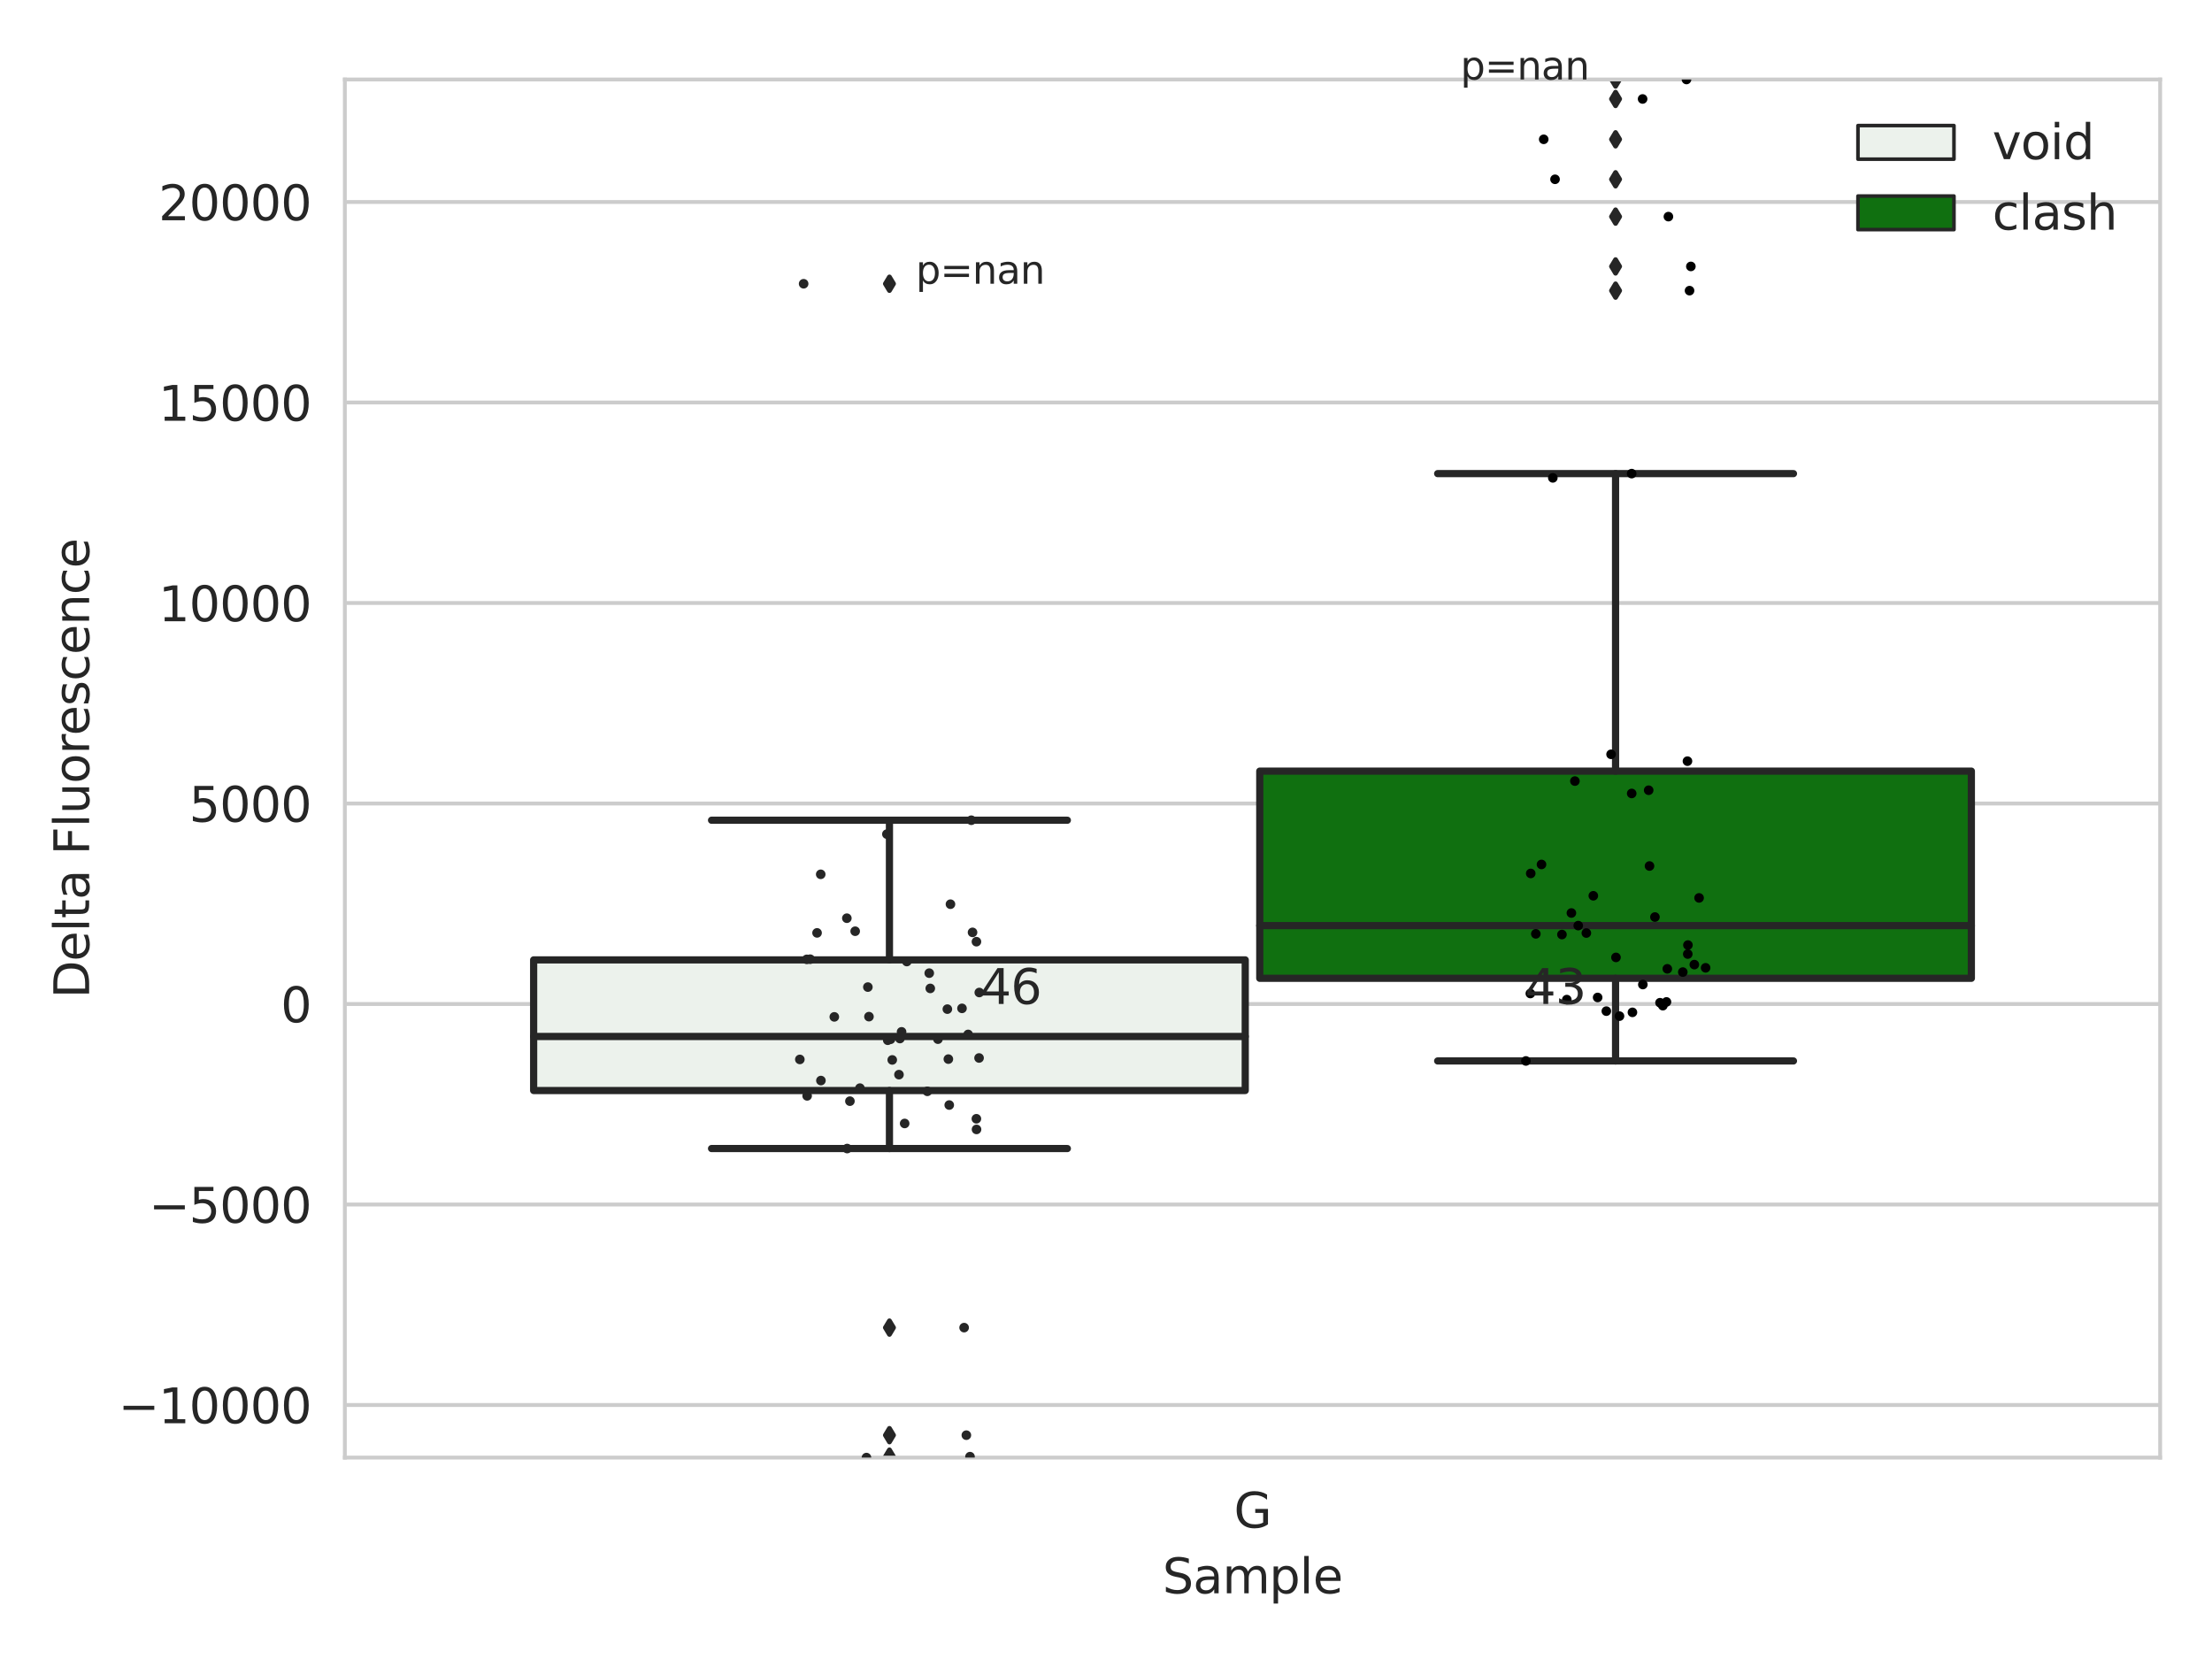 <?xml version="1.0" encoding="utf-8" standalone="no"?>
<!DOCTYPE svg PUBLIC "-//W3C//DTD SVG 1.1//EN"
  "http://www.w3.org/Graphics/SVG/1.1/DTD/svg11.dtd">
<svg xmlns:xlink="http://www.w3.org/1999/xlink" width="460.8pt" height="345.6pt" viewBox="0 0 460.8 345.6" xmlns="http://www.w3.org/2000/svg" version="1.1">
 <defs>
  <style type="text/css">*{stroke-linejoin: round; stroke-linecap: butt}</style>
 </defs>
 <g id="figure_1">
  <g id="patch_1">
   <path d="M 0 345.6 
L 460.8 345.6 
L 460.8 0 
L 0 0 
z
" style="fill: #ffffff"/>
  </g>
  <g id="axes_1">
   <g id="patch_2">
    <path d="M 71.84 303.64 
L 450 303.64 
L 450 16.56 
L 71.84 16.56 
z
" style="fill: #ffffff"/>
   </g>
   <g id="matplotlib.axis_1">
    <g id="xtick_1">
     <g id="text_1">
      <!-- G -->
      <g style="fill: #262626" transform="translate(257.046 318.238)scale(0.1 -0.1)">
       <defs>
        <path id="DejaVuSans-47" d="M 3809 666 
L 3809 1919 
L 2778 1919 
L 2778 2438 
L 4434 2438 
L 4434 434 
Q 4069 175 3628 42 
Q 3188 -91 2688 -91 
Q 1594 -91 976 548 
Q 359 1188 359 2328 
Q 359 3472 976 4111 
Q 1594 4750 2688 4750 
Q 3144 4750 3555 4637 
Q 3966 4525 4313 4306 
L 4313 3634 
Q 3963 3931 3569 4081 
Q 3175 4231 2741 4231 
Q 1884 4231 1454 3753 
Q 1025 3275 1025 2328 
Q 1025 1384 1454 906 
Q 1884 428 2741 428 
Q 3075 428 3337 486 
Q 3600 544 3809 666 
z
" transform="scale(0.016)"/>
       </defs>
       <use xlink:href="#DejaVuSans-47"/>
      </g>
     </g>
    </g>
    <g id="text_2">
     <!-- Sample -->
     <g style="fill: #262626" transform="translate(242.172 331.917)scale(0.1 -0.1)">
      <defs>
       <path id="DejaVuSans-53" d="M 3425 4513 
L 3425 3897 
Q 3066 4069 2747 4153 
Q 2428 4238 2131 4238 
Q 1616 4238 1336 4038 
Q 1056 3838 1056 3469 
Q 1056 3159 1242 3001 
Q 1428 2844 1947 2747 
L 2328 2669 
Q 3034 2534 3370 2195 
Q 3706 1856 3706 1288 
Q 3706 609 3251 259 
Q 2797 -91 1919 -91 
Q 1588 -91 1214 -16 
Q 841 59 441 206 
L 441 856 
Q 825 641 1194 531 
Q 1563 422 1919 422 
Q 2459 422 2753 634 
Q 3047 847 3047 1241 
Q 3047 1584 2836 1778 
Q 2625 1972 2144 2069 
L 1759 2144 
Q 1053 2284 737 2584 
Q 422 2884 422 3419 
Q 422 4038 858 4394 
Q 1294 4750 2059 4750 
Q 2388 4750 2728 4690 
Q 3069 4631 3425 4513 
z
" transform="scale(0.016)"/>
       <path id="DejaVuSans-61" d="M 2194 1759 
Q 1497 1759 1228 1600 
Q 959 1441 959 1056 
Q 959 750 1161 570 
Q 1363 391 1709 391 
Q 2188 391 2477 730 
Q 2766 1069 2766 1631 
L 2766 1759 
L 2194 1759 
z
M 3341 1997 
L 3341 0 
L 2766 0 
L 2766 531 
Q 2569 213 2275 61 
Q 1981 -91 1556 -91 
Q 1019 -91 701 211 
Q 384 513 384 1019 
Q 384 1609 779 1909 
Q 1175 2209 1959 2209 
L 2766 2209 
L 2766 2266 
Q 2766 2663 2505 2880 
Q 2244 3097 1772 3097 
Q 1472 3097 1187 3025 
Q 903 2953 641 2809 
L 641 3341 
Q 956 3463 1253 3523 
Q 1550 3584 1831 3584 
Q 2591 3584 2966 3190 
Q 3341 2797 3341 1997 
z
" transform="scale(0.016)"/>
       <path id="DejaVuSans-6d" d="M 3328 2828 
Q 3544 3216 3844 3400 
Q 4144 3584 4550 3584 
Q 5097 3584 5394 3201 
Q 5691 2819 5691 2113 
L 5691 0 
L 5113 0 
L 5113 2094 
Q 5113 2597 4934 2840 
Q 4756 3084 4391 3084 
Q 3944 3084 3684 2787 
Q 3425 2491 3425 1978 
L 3425 0 
L 2847 0 
L 2847 2094 
Q 2847 2600 2669 2842 
Q 2491 3084 2119 3084 
Q 1678 3084 1418 2786 
Q 1159 2488 1159 1978 
L 1159 0 
L 581 0 
L 581 3500 
L 1159 3500 
L 1159 2956 
Q 1356 3278 1631 3431 
Q 1906 3584 2284 3584 
Q 2666 3584 2933 3390 
Q 3200 3197 3328 2828 
z
" transform="scale(0.016)"/>
       <path id="DejaVuSans-70" d="M 1159 525 
L 1159 -1331 
L 581 -1331 
L 581 3500 
L 1159 3500 
L 1159 2969 
Q 1341 3281 1617 3432 
Q 1894 3584 2278 3584 
Q 2916 3584 3314 3078 
Q 3713 2572 3713 1747 
Q 3713 922 3314 415 
Q 2916 -91 2278 -91 
Q 1894 -91 1617 61 
Q 1341 213 1159 525 
z
M 3116 1747 
Q 3116 2381 2855 2742 
Q 2594 3103 2138 3103 
Q 1681 3103 1420 2742 
Q 1159 2381 1159 1747 
Q 1159 1113 1420 752 
Q 1681 391 2138 391 
Q 2594 391 2855 752 
Q 3116 1113 3116 1747 
z
" transform="scale(0.016)"/>
       <path id="DejaVuSans-6c" d="M 603 4863 
L 1178 4863 
L 1178 0 
L 603 0 
L 603 4863 
z
" transform="scale(0.016)"/>
       <path id="DejaVuSans-65" d="M 3597 1894 
L 3597 1613 
L 953 1613 
Q 991 1019 1311 708 
Q 1631 397 2203 397 
Q 2534 397 2845 478 
Q 3156 559 3463 722 
L 3463 178 
Q 3153 47 2828 -22 
Q 2503 -91 2169 -91 
Q 1331 -91 842 396 
Q 353 884 353 1716 
Q 353 2575 817 3079 
Q 1281 3584 2069 3584 
Q 2775 3584 3186 3129 
Q 3597 2675 3597 1894 
z
M 3022 2063 
Q 3016 2534 2758 2815 
Q 2500 3097 2075 3097 
Q 1594 3097 1305 2825 
Q 1016 2553 972 2059 
L 3022 2063 
z
" transform="scale(0.016)"/>
      </defs>
      <use xlink:href="#DejaVuSans-53"/>
      <use xlink:href="#DejaVuSans-61" x="63.477"/>
      <use xlink:href="#DejaVuSans-6d" x="124.756"/>
      <use xlink:href="#DejaVuSans-70" x="222.168"/>
      <use xlink:href="#DejaVuSans-6c" x="285.645"/>
      <use xlink:href="#DejaVuSans-65" x="313.428"/>
     </g>
    </g>
   </g>
   <g id="matplotlib.axis_2">
    <g id="ytick_1">
     <g id="line2d_1">
      <path d="M 71.84 292.688 
L 450 292.688 
" clip-path="url(#paf83839e02)" style="fill: none; stroke: #cccccc; stroke-width: 0.8; stroke-linecap: round"/>
     </g>
     <g id="text_3">
      <!-- −10000 -->
      <g style="fill: #262626" transform="translate(24.648 296.488)scale(0.1 -0.1)">
       <defs>
        <path id="DejaVuSans-2212" d="M 678 2272 
L 4684 2272 
L 4684 1741 
L 678 1741 
L 678 2272 
z
" transform="scale(0.016)"/>
        <path id="DejaVuSans-31" d="M 794 531 
L 1825 531 
L 1825 4091 
L 703 3866 
L 703 4441 
L 1819 4666 
L 2450 4666 
L 2450 531 
L 3481 531 
L 3481 0 
L 794 0 
L 794 531 
z
" transform="scale(0.016)"/>
        <path id="DejaVuSans-30" d="M 2034 4250 
Q 1547 4250 1301 3770 
Q 1056 3291 1056 2328 
Q 1056 1369 1301 889 
Q 1547 409 2034 409 
Q 2525 409 2770 889 
Q 3016 1369 3016 2328 
Q 3016 3291 2770 3770 
Q 2525 4250 2034 4250 
z
M 2034 4750 
Q 2819 4750 3233 4129 
Q 3647 3509 3647 2328 
Q 3647 1150 3233 529 
Q 2819 -91 2034 -91 
Q 1250 -91 836 529 
Q 422 1150 422 2328 
Q 422 3509 836 4129 
Q 1250 4750 2034 4750 
z
" transform="scale(0.016)"/>
       </defs>
       <use xlink:href="#DejaVuSans-2212"/>
       <use xlink:href="#DejaVuSans-31" x="83.789"/>
       <use xlink:href="#DejaVuSans-30" x="147.412"/>
       <use xlink:href="#DejaVuSans-30" x="211.035"/>
       <use xlink:href="#DejaVuSans-30" x="274.658"/>
       <use xlink:href="#DejaVuSans-30" x="338.281"/>
      </g>
     </g>
    </g>
    <g id="ytick_2">
     <g id="line2d_2">
      <path d="M 71.84 250.921 
L 450 250.921 
" clip-path="url(#paf83839e02)" style="fill: none; stroke: #cccccc; stroke-width: 0.8; stroke-linecap: round"/>
     </g>
     <g id="text_4">
      <!-- −5000 -->
      <g style="fill: #262626" transform="translate(31.01 254.72)scale(0.1 -0.1)">
       <defs>
        <path id="DejaVuSans-35" d="M 691 4666 
L 3169 4666 
L 3169 4134 
L 1269 4134 
L 1269 2991 
Q 1406 3038 1543 3061 
Q 1681 3084 1819 3084 
Q 2600 3084 3056 2656 
Q 3513 2228 3513 1497 
Q 3513 744 3044 326 
Q 2575 -91 1722 -91 
Q 1428 -91 1123 -41 
Q 819 9 494 109 
L 494 744 
Q 775 591 1075 516 
Q 1375 441 1709 441 
Q 2250 441 2565 725 
Q 2881 1009 2881 1497 
Q 2881 1984 2565 2268 
Q 2250 2553 1709 2553 
Q 1456 2553 1204 2497 
Q 953 2441 691 2322 
L 691 4666 
z
" transform="scale(0.016)"/>
       </defs>
       <use xlink:href="#DejaVuSans-2212"/>
       <use xlink:href="#DejaVuSans-35" x="83.789"/>
       <use xlink:href="#DejaVuSans-30" x="147.412"/>
       <use xlink:href="#DejaVuSans-30" x="211.035"/>
       <use xlink:href="#DejaVuSans-30" x="274.658"/>
      </g>
     </g>
    </g>
    <g id="ytick_3">
     <g id="line2d_3">
      <path d="M 71.84 209.154 
L 450 209.154 
" clip-path="url(#paf83839e02)" style="fill: none; stroke: #cccccc; stroke-width: 0.8; stroke-linecap: round"/>
     </g>
     <g id="text_5">
      <!-- 0 -->
      <g style="fill: #262626" transform="translate(58.477 212.953)scale(0.1 -0.1)">
       <use xlink:href="#DejaVuSans-30"/>
      </g>
     </g>
    </g>
    <g id="ytick_4">
     <g id="line2d_4">
      <path d="M 71.84 167.387 
L 450 167.387 
" clip-path="url(#paf83839e02)" style="fill: none; stroke: #cccccc; stroke-width: 0.8; stroke-linecap: round"/>
     </g>
     <g id="text_6">
      <!-- 5000 -->
      <g style="fill: #262626" transform="translate(39.39 171.186)scale(0.1 -0.1)">
       <use xlink:href="#DejaVuSans-35"/>
       <use xlink:href="#DejaVuSans-30" x="63.623"/>
       <use xlink:href="#DejaVuSans-30" x="127.246"/>
       <use xlink:href="#DejaVuSans-30" x="190.869"/>
      </g>
     </g>
    </g>
    <g id="ytick_5">
     <g id="line2d_5">
      <path d="M 71.84 125.619 
L 450 125.619 
" clip-path="url(#paf83839e02)" style="fill: none; stroke: #cccccc; stroke-width: 0.8; stroke-linecap: round"/>
     </g>
     <g id="text_7">
      <!-- 10000 -->
      <g style="fill: #262626" transform="translate(33.028 129.418)scale(0.1 -0.1)">
       <use xlink:href="#DejaVuSans-31"/>
       <use xlink:href="#DejaVuSans-30" x="63.623"/>
       <use xlink:href="#DejaVuSans-30" x="127.246"/>
       <use xlink:href="#DejaVuSans-30" x="190.869"/>
       <use xlink:href="#DejaVuSans-30" x="254.492"/>
      </g>
     </g>
    </g>
    <g id="ytick_6">
     <g id="line2d_6">
      <path d="M 71.84 83.852 
L 450 83.852 
" clip-path="url(#paf83839e02)" style="fill: none; stroke: #cccccc; stroke-width: 0.8; stroke-linecap: round"/>
     </g>
     <g id="text_8">
      <!-- 15000 -->
      <g style="fill: #262626" transform="translate(33.028 87.651)scale(0.1 -0.1)">
       <use xlink:href="#DejaVuSans-31"/>
       <use xlink:href="#DejaVuSans-35" x="63.623"/>
       <use xlink:href="#DejaVuSans-30" x="127.246"/>
       <use xlink:href="#DejaVuSans-30" x="190.869"/>
       <use xlink:href="#DejaVuSans-30" x="254.492"/>
      </g>
     </g>
    </g>
    <g id="ytick_7">
     <g id="line2d_7">
      <path d="M 71.84 42.085 
L 450 42.085 
" clip-path="url(#paf83839e02)" style="fill: none; stroke: #cccccc; stroke-width: 0.8; stroke-linecap: round"/>
     </g>
     <g id="text_9">
      <!-- 20000 -->
      <g style="fill: #262626" transform="translate(33.028 45.884)scale(0.1 -0.1)">
       <defs>
        <path id="DejaVuSans-32" d="M 1228 531 
L 3431 531 
L 3431 0 
L 469 0 
L 469 531 
Q 828 903 1448 1529 
Q 2069 2156 2228 2338 
Q 2531 2678 2651 2914 
Q 2772 3150 2772 3378 
Q 2772 3750 2511 3984 
Q 2250 4219 1831 4219 
Q 1534 4219 1204 4116 
Q 875 4013 500 3803 
L 500 4441 
Q 881 4594 1212 4672 
Q 1544 4750 1819 4750 
Q 2544 4750 2975 4387 
Q 3406 4025 3406 3419 
Q 3406 3131 3298 2873 
Q 3191 2616 2906 2266 
Q 2828 2175 2409 1742 
Q 1991 1309 1228 531 
z
" transform="scale(0.016)"/>
       </defs>
       <use xlink:href="#DejaVuSans-32"/>
       <use xlink:href="#DejaVuSans-30" x="63.623"/>
       <use xlink:href="#DejaVuSans-30" x="127.246"/>
       <use xlink:href="#DejaVuSans-30" x="190.869"/>
       <use xlink:href="#DejaVuSans-30" x="254.492"/>
      </g>
     </g>
    </g>
    <g id="text_10">
     <!-- Delta Fluorescence -->
     <g style="fill: #262626" transform="translate(18.568 207.967)rotate(-90)scale(0.1 -0.1)">
      <defs>
       <path id="DejaVuSans-44" d="M 1259 4147 
L 1259 519 
L 2022 519 
Q 2988 519 3436 956 
Q 3884 1394 3884 2338 
Q 3884 3275 3436 3711 
Q 2988 4147 2022 4147 
L 1259 4147 
z
M 628 4666 
L 1925 4666 
Q 3281 4666 3915 4102 
Q 4550 3538 4550 2338 
Q 4550 1131 3912 565 
Q 3275 0 1925 0 
L 628 0 
L 628 4666 
z
" transform="scale(0.016)"/>
       <path id="DejaVuSans-74" d="M 1172 4494 
L 1172 3500 
L 2356 3500 
L 2356 3053 
L 1172 3053 
L 1172 1153 
Q 1172 725 1289 603 
Q 1406 481 1766 481 
L 2356 481 
L 2356 0 
L 1766 0 
Q 1100 0 847 248 
Q 594 497 594 1153 
L 594 3053 
L 172 3053 
L 172 3500 
L 594 3500 
L 594 4494 
L 1172 4494 
z
" transform="scale(0.016)"/>
       <path id="DejaVuSans-20" transform="scale(0.016)"/>
       <path id="DejaVuSans-46" d="M 628 4666 
L 3309 4666 
L 3309 4134 
L 1259 4134 
L 1259 2759 
L 3109 2759 
L 3109 2228 
L 1259 2228 
L 1259 0 
L 628 0 
L 628 4666 
z
" transform="scale(0.016)"/>
       <path id="DejaVuSans-75" d="M 544 1381 
L 544 3500 
L 1119 3500 
L 1119 1403 
Q 1119 906 1312 657 
Q 1506 409 1894 409 
Q 2359 409 2629 706 
Q 2900 1003 2900 1516 
L 2900 3500 
L 3475 3500 
L 3475 0 
L 2900 0 
L 2900 538 
Q 2691 219 2414 64 
Q 2138 -91 1772 -91 
Q 1169 -91 856 284 
Q 544 659 544 1381 
z
M 1991 3584 
L 1991 3584 
z
" transform="scale(0.016)"/>
       <path id="DejaVuSans-6f" d="M 1959 3097 
Q 1497 3097 1228 2736 
Q 959 2375 959 1747 
Q 959 1119 1226 758 
Q 1494 397 1959 397 
Q 2419 397 2687 759 
Q 2956 1122 2956 1747 
Q 2956 2369 2687 2733 
Q 2419 3097 1959 3097 
z
M 1959 3584 
Q 2709 3584 3137 3096 
Q 3566 2609 3566 1747 
Q 3566 888 3137 398 
Q 2709 -91 1959 -91 
Q 1206 -91 779 398 
Q 353 888 353 1747 
Q 353 2609 779 3096 
Q 1206 3584 1959 3584 
z
" transform="scale(0.016)"/>
       <path id="DejaVuSans-72" d="M 2631 2963 
Q 2534 3019 2420 3045 
Q 2306 3072 2169 3072 
Q 1681 3072 1420 2755 
Q 1159 2438 1159 1844 
L 1159 0 
L 581 0 
L 581 3500 
L 1159 3500 
L 1159 2956 
Q 1341 3275 1631 3429 
Q 1922 3584 2338 3584 
Q 2397 3584 2469 3576 
Q 2541 3569 2628 3553 
L 2631 2963 
z
" transform="scale(0.016)"/>
       <path id="DejaVuSans-73" d="M 2834 3397 
L 2834 2853 
Q 2591 2978 2328 3040 
Q 2066 3103 1784 3103 
Q 1356 3103 1142 2972 
Q 928 2841 928 2578 
Q 928 2378 1081 2264 
Q 1234 2150 1697 2047 
L 1894 2003 
Q 2506 1872 2764 1633 
Q 3022 1394 3022 966 
Q 3022 478 2636 193 
Q 2250 -91 1575 -91 
Q 1294 -91 989 -36 
Q 684 19 347 128 
L 347 722 
Q 666 556 975 473 
Q 1284 391 1588 391 
Q 1994 391 2212 530 
Q 2431 669 2431 922 
Q 2431 1156 2273 1281 
Q 2116 1406 1581 1522 
L 1381 1569 
Q 847 1681 609 1914 
Q 372 2147 372 2553 
Q 372 3047 722 3315 
Q 1072 3584 1716 3584 
Q 2034 3584 2315 3537 
Q 2597 3491 2834 3397 
z
" transform="scale(0.016)"/>
       <path id="DejaVuSans-63" d="M 3122 3366 
L 3122 2828 
Q 2878 2963 2633 3030 
Q 2388 3097 2138 3097 
Q 1578 3097 1268 2742 
Q 959 2388 959 1747 
Q 959 1106 1268 751 
Q 1578 397 2138 397 
Q 2388 397 2633 464 
Q 2878 531 3122 666 
L 3122 134 
Q 2881 22 2623 -34 
Q 2366 -91 2075 -91 
Q 1284 -91 818 406 
Q 353 903 353 1747 
Q 353 2603 823 3093 
Q 1294 3584 2113 3584 
Q 2378 3584 2631 3529 
Q 2884 3475 3122 3366 
z
" transform="scale(0.016)"/>
       <path id="DejaVuSans-6e" d="M 3513 2113 
L 3513 0 
L 2938 0 
L 2938 2094 
Q 2938 2591 2744 2837 
Q 2550 3084 2163 3084 
Q 1697 3084 1428 2787 
Q 1159 2491 1159 1978 
L 1159 0 
L 581 0 
L 581 3500 
L 1159 3500 
L 1159 2956 
Q 1366 3272 1645 3428 
Q 1925 3584 2291 3584 
Q 2894 3584 3203 3211 
Q 3513 2838 3513 2113 
z
" transform="scale(0.016)"/>
      </defs>
      <use xlink:href="#DejaVuSans-44"/>
      <use xlink:href="#DejaVuSans-65" x="77.002"/>
      <use xlink:href="#DejaVuSans-6c" x="138.525"/>
      <use xlink:href="#DejaVuSans-74" x="166.309"/>
      <use xlink:href="#DejaVuSans-61" x="205.518"/>
      <use xlink:href="#DejaVuSans-20" x="266.797"/>
      <use xlink:href="#DejaVuSans-46" x="298.584"/>
      <use xlink:href="#DejaVuSans-6c" x="356.104"/>
      <use xlink:href="#DejaVuSans-75" x="383.887"/>
      <use xlink:href="#DejaVuSans-6f" x="447.266"/>
      <use xlink:href="#DejaVuSans-72" x="508.447"/>
      <use xlink:href="#DejaVuSans-65" x="547.311"/>
      <use xlink:href="#DejaVuSans-73" x="608.834"/>
      <use xlink:href="#DejaVuSans-63" x="660.934"/>
      <use xlink:href="#DejaVuSans-65" x="715.914"/>
      <use xlink:href="#DejaVuSans-6e" x="777.438"/>
      <use xlink:href="#DejaVuSans-63" x="840.816"/>
      <use xlink:href="#DejaVuSans-65" x="895.797"/>
     </g>
    </g>
   </g>
   <g id="patch_3">
    <path d="M 111.169 227.176 
L 259.407 227.176 
L 259.407 199.963 
L 111.169 199.963 
L 111.169 227.176 
z
" clip-path="url(#paf83839e02)" style="fill: #ecf2ec; stroke: #262626; stroke-width: 1.5; stroke-linejoin: miter"/>
   </g>
   <g id="patch_4">
    <path d="M 262.433 203.799 
L 410.671 203.799 
L 410.671 160.637 
L 262.433 160.637 
L 262.433 203.799 
z
" clip-path="url(#paf83839e02)" style="fill: #107010; stroke: #262626; stroke-width: 1.5; stroke-linejoin: miter"/>
   </g>
   <g id="patch_5">
    <path d="M 260.92 209.154 
L 260.92 209.154 
L 260.92 209.154 
L 260.92 209.154 
z
" clip-path="url(#paf83839e02)" style="fill: #ecf2ec; stroke: #262626; stroke-width: 0.75; stroke-linejoin: miter"/>
   </g>
   <g id="patch_6">
    <path d="M 260.92 209.154 
L 260.92 209.154 
L 260.92 209.154 
L 260.92 209.154 
z
" clip-path="url(#paf83839e02)" style="fill: #107010; stroke: #262626; stroke-width: 0.75; stroke-linejoin: miter"/>
   </g>
   <g id="PathCollection_1"/>
   <g id="PathCollection_2"/>
   <g id="line2d_8">
    <path d="M 185.288 227.176 
L 185.288 239.263 
" clip-path="url(#paf83839e02)" style="fill: none; stroke: #262626; stroke-width: 1.5; stroke-linecap: round"/>
   </g>
   <g id="line2d_9">
    <path d="M 185.288 199.963 
L 185.288 170.869 
" clip-path="url(#paf83839e02)" style="fill: none; stroke: #262626; stroke-width: 1.5; stroke-linecap: round"/>
   </g>
   <g id="line2d_10">
    <path d="M 148.228 239.263 
L 222.348 239.263 
" clip-path="url(#paf83839e02)" style="fill: none; stroke: #262626; stroke-width: 1.5; stroke-linecap: round"/>
   </g>
   <g id="line2d_11">
    <path d="M 148.228 170.869 
L 222.348 170.869 
" clip-path="url(#paf83839e02)" style="fill: none; stroke: #262626; stroke-width: 1.5; stroke-linecap: round"/>
   </g>
   <g id="line2d_12">
    <defs>
     <path id="m5f32582fcd" d="M -0 1.414 
L 0.849 0 
L 0 -1.414 
L -0.849 -0 
z
" style="stroke: #262626; stroke-linejoin: miter"/>
    </defs>
    <g clip-path="url(#paf83839e02)">
     <use xlink:href="#m5f32582fcd" x="185.288" y="298.973" style="fill: #262626; stroke: #262626; stroke-linejoin: miter"/>
     <use xlink:href="#m5f32582fcd" x="185.288" y="303.64" style="fill: #262626; stroke: #262626; stroke-linejoin: miter"/>
     <use xlink:href="#m5f32582fcd" x="185.288" y="276.567" style="fill: #262626; stroke: #262626; stroke-linejoin: miter"/>
     <use xlink:href="#m5f32582fcd" x="185.288" y="303.447" style="fill: #262626; stroke: #262626; stroke-linejoin: miter"/>
     <use xlink:href="#m5f32582fcd" x="185.288" y="59.111" style="fill: #262626; stroke: #262626; stroke-linejoin: miter"/>
    </g>
   </g>
   <g id="line2d_13">
    <path d="M 336.552 203.799 
L 336.552 221.015 
" clip-path="url(#paf83839e02)" style="fill: none; stroke: #262626; stroke-width: 1.5; stroke-linecap: round"/>
   </g>
   <g id="line2d_14">
    <path d="M 336.552 160.637 
L 336.552 98.664 
" clip-path="url(#paf83839e02)" style="fill: none; stroke: #262626; stroke-width: 1.5; stroke-linecap: round"/>
   </g>
   <g id="line2d_15">
    <path d="M 299.492 221.015 
L 373.612 221.015 
" clip-path="url(#paf83839e02)" style="fill: none; stroke: #262626; stroke-width: 1.5; stroke-linecap: round"/>
   </g>
   <g id="line2d_16">
    <path d="M 299.492 98.664 
L 373.612 98.664 
" clip-path="url(#paf83839e02)" style="fill: none; stroke: #262626; stroke-width: 1.5; stroke-linecap: round"/>
   </g>
   <g id="line2d_17">
    <g clip-path="url(#paf83839e02)">
     <use xlink:href="#m5f32582fcd" x="336.552" y="60.546" style="fill: #262626; stroke: #262626; stroke-linejoin: miter"/>
     <use xlink:href="#m5f32582fcd" x="336.552" y="45.126" style="fill: #262626; stroke: #262626; stroke-linejoin: miter"/>
     <use xlink:href="#m5f32582fcd" x="336.552" y="20.617" style="fill: #262626; stroke: #262626; stroke-linejoin: miter"/>
     <use xlink:href="#m5f32582fcd" x="336.552" y="16.56" style="fill: #262626; stroke: #262626; stroke-linejoin: miter"/>
     <use xlink:href="#m5f32582fcd" x="336.552" y="29.022" style="fill: #262626; stroke: #262626; stroke-linejoin: miter"/>
     <use xlink:href="#m5f32582fcd" x="336.552" y="55.502" style="fill: #262626; stroke: #262626; stroke-linejoin: miter"/>
     <use xlink:href="#m5f32582fcd" x="336.552" y="37.351" style="fill: #262626; stroke: #262626; stroke-linejoin: miter"/>
    </g>
   </g>
   <g id="line2d_18">
    <path d="M 111.169 215.918 
L 259.407 215.918 
" clip-path="url(#paf83839e02)" style="fill: none; stroke: #262626; stroke-width: 1.5; stroke-linecap: round"/>
   </g>
   <g id="line2d_19">
    <path d="M 262.433 192.82 
L 410.671 192.82 
" clip-path="url(#paf83839e02)" style="fill: none; stroke: #262626; stroke-width: 1.5; stroke-linecap: round"/>
   </g>
   <g id="patch_7">
    <path d="M 71.84 303.64 
L 71.84 16.56 
" style="fill: none; stroke: #cccccc; stroke-width: 0.8; stroke-linejoin: miter; stroke-linecap: square"/>
   </g>
   <g id="patch_8">
    <path d="M 450 303.64 
L 450 16.56 
" style="fill: none; stroke: #cccccc; stroke-width: 0.8; stroke-linejoin: miter; stroke-linecap: square"/>
   </g>
   <g id="patch_9">
    <path d="M 71.84 303.64 
L 450 303.64 
" style="fill: none; stroke: #cccccc; stroke-width: 0.8; stroke-linejoin: miter; stroke-linecap: square"/>
   </g>
   <g id="patch_10">
    <path d="M 71.84 16.56 
L 450 16.56 
" style="fill: none; stroke: #cccccc; stroke-width: 0.8; stroke-linejoin: miter; stroke-linecap: square"/>
   </g>
   <g id="PathCollection_3">
    <defs>
     <path id="C0_0_7de64c0feb" d="M 0 1 
C 0.265 1 0.52 0.895 0.707 0.707 
C 0.895 0.52 1 0.265 1 -0 
C 1 -0.265 0.895 -0.52 0.707 -0.707 
C 0.52 -0.895 0.265 -1 0 -1 
C -0.265 -1 -0.52 -0.895 -0.707 -0.707 
C -0.895 -0.52 -1 -0.265 -1 0 
C -1 0.265 -0.895 0.52 -0.707 0.707 
C -0.52 0.895 -0.265 1 0 1 
z
"/>
    </defs>
    <g clip-path="url(#paf83839e02)">
     <use xlink:href="#C0_0_7de64c0feb" x="176.414" y="191.278" style="fill: #262626"/>
    </g>
    <g clip-path="url(#paf83839e02)">
     <use xlink:href="#C0_0_7de64c0feb" x="187.47" y="216.347" style="fill: #262626"/>
    </g>
    <g clip-path="url(#paf83839e02)">
     <use xlink:href="#C0_0_7de64c0feb" x="168.773" y="199.819" style="fill: #262626"/>
    </g>
    <g clip-path="url(#paf83839e02)">
     <use xlink:href="#C0_0_7de64c0feb" x="187.272" y="223.867" style="fill: #262626"/>
    </g>
    <g clip-path="url(#paf83839e02)">
     <use xlink:href="#C0_0_7de64c0feb" x="184.936" y="216.702" style="fill: #262626"/>
    </g>
    <g clip-path="url(#paf83839e02)">
     <use xlink:href="#C0_0_7de64c0feb" x="203.428" y="235.279" style="fill: #262626"/>
    </g>
    <g clip-path="url(#paf83839e02)">
     <use xlink:href="#C0_0_7de64c0feb" x="167.411" y="59.111" style="fill: #262626"/>
    </g>
    <g clip-path="url(#paf83839e02)">
     <use xlink:href="#C0_0_7de64c0feb" x="170.971" y="182.135" style="fill: #262626"/>
    </g>
    <g clip-path="url(#paf83839e02)">
     <use xlink:href="#C0_0_7de64c0feb" x="166.621" y="220.698" style="fill: #262626"/>
    </g>
    <g clip-path="url(#paf83839e02)">
     <use xlink:href="#C0_0_7de64c0feb" x="201.681" y="215.49" style="fill: #262626"/>
    </g>
    <g clip-path="url(#paf83839e02)">
     <use xlink:href="#C0_0_7de64c0feb" x="201.309" y="298.973" style="fill: #262626"/>
    </g>
    <g clip-path="url(#paf83839e02)">
     <use xlink:href="#C0_0_7de64c0feb" x="173.803" y="211.834" style="fill: #262626"/>
    </g>
    <g clip-path="url(#paf83839e02)">
     <use xlink:href="#C0_0_7de64c0feb" x="180.499" y="303.64" style="fill: #262626"/>
    </g>
    <g clip-path="url(#paf83839e02)">
     <use xlink:href="#C0_0_7de64c0feb" x="185.872" y="220.801" style="fill: #262626"/>
    </g>
    <g clip-path="url(#paf83839e02)">
     <use xlink:href="#C0_0_7de64c0feb" x="193.183" y="227.342" style="fill: #262626"/>
    </g>
    <g clip-path="url(#paf83839e02)">
     <use xlink:href="#C0_0_7de64c0feb" x="203.399" y="233.06" style="fill: #262626"/>
    </g>
    <g clip-path="url(#paf83839e02)">
     <use xlink:href="#C0_0_7de64c0feb" x="181.02" y="211.785" style="fill: #262626"/>
    </g>
    <g clip-path="url(#paf83839e02)">
     <use xlink:href="#C0_0_7de64c0feb" x="187.814" y="214.952" style="fill: #262626"/>
    </g>
    <g clip-path="url(#paf83839e02)">
     <use xlink:href="#C0_0_7de64c0feb" x="200.845" y="276.567" style="fill: #262626"/>
    </g>
    <g clip-path="url(#paf83839e02)">
     <use xlink:href="#C0_0_7de64c0feb" x="197.353" y="210.219" style="fill: #262626"/>
    </g>
    <g clip-path="url(#paf83839e02)">
     <use xlink:href="#C0_0_7de64c0feb" x="168.142" y="228.287" style="fill: #262626"/>
    </g>
    <g clip-path="url(#paf83839e02)">
     <use xlink:href="#C0_0_7de64c0feb" x="195.391" y="216.476" style="fill: #262626"/>
    </g>
    <g clip-path="url(#paf83839e02)">
     <use xlink:href="#C0_0_7de64c0feb" x="193.794" y="205.904" style="fill: #262626"/>
    </g>
    <g clip-path="url(#paf83839e02)">
     <use xlink:href="#C0_0_7de64c0feb" x="179.14" y="226.679" style="fill: #262626"/>
    </g>
    <g clip-path="url(#paf83839e02)">
     <use xlink:href="#C0_0_7de64c0feb" x="180.792" y="205.627" style="fill: #262626"/>
    </g>
    <g clip-path="url(#paf83839e02)">
     <use xlink:href="#C0_0_7de64c0feb" x="176.481" y="239.263" style="fill: #262626"/>
    </g>
    <g clip-path="url(#paf83839e02)">
     <use xlink:href="#C0_0_7de64c0feb" x="193.579" y="202.724" style="fill: #262626"/>
    </g>
    <g clip-path="url(#paf83839e02)">
     <use xlink:href="#C0_0_7de64c0feb" x="185.518" y="216.497" style="fill: #262626"/>
    </g>
    <g clip-path="url(#paf83839e02)">
     <use xlink:href="#C0_0_7de64c0feb" x="197.744" y="230.201" style="fill: #262626"/>
    </g>
    <g clip-path="url(#paf83839e02)">
     <use xlink:href="#C0_0_7de64c0feb" x="188.907" y="200.304" style="fill: #262626"/>
    </g>
    <g clip-path="url(#paf83839e02)">
     <use xlink:href="#C0_0_7de64c0feb" x="177.054" y="229.391" style="fill: #262626"/>
    </g>
    <g clip-path="url(#paf83839e02)">
     <use xlink:href="#C0_0_7de64c0feb" x="202.07" y="303.447" style="fill: #262626"/>
    </g>
    <g clip-path="url(#paf83839e02)">
     <use xlink:href="#C0_0_7de64c0feb" x="178.148" y="193.992" style="fill: #262626"/>
    </g>
    <g clip-path="url(#paf83839e02)">
     <use xlink:href="#C0_0_7de64c0feb" x="168.072" y="199.85" style="fill: #262626"/>
    </g>
    <g clip-path="url(#paf83839e02)">
     <use xlink:href="#C0_0_7de64c0feb" x="204.006" y="206.758" style="fill: #262626"/>
    </g>
    <g clip-path="url(#paf83839e02)">
     <use xlink:href="#C0_0_7de64c0feb" x="197.561" y="220.632" style="fill: #262626"/>
    </g>
    <g clip-path="url(#paf83839e02)">
     <use xlink:href="#C0_0_7de64c0feb" x="170.208" y="194.337" style="fill: #262626"/>
    </g>
    <g clip-path="url(#paf83839e02)">
     <use xlink:href="#C0_0_7de64c0feb" x="203.41" y="196.17" style="fill: #262626"/>
    </g>
    <g clip-path="url(#paf83839e02)">
     <use xlink:href="#C0_0_7de64c0feb" x="203.957" y="220.396" style="fill: #262626"/>
    </g>
    <g clip-path="url(#paf83839e02)">
     <use xlink:href="#C0_0_7de64c0feb" x="188.457" y="234.039" style="fill: #262626"/>
    </g>
    <g clip-path="url(#paf83839e02)">
     <use xlink:href="#C0_0_7de64c0feb" x="200.402" y="210.059" style="fill: #262626"/>
    </g>
    <g clip-path="url(#paf83839e02)">
     <use xlink:href="#C0_0_7de64c0feb" x="202.34" y="170.869" style="fill: #262626"/>
    </g>
    <g clip-path="url(#paf83839e02)">
     <use xlink:href="#C0_0_7de64c0feb" x="197.999" y="188.363" style="fill: #262626"/>
    </g>
    <g clip-path="url(#paf83839e02)">
     <use xlink:href="#C0_0_7de64c0feb" x="202.597" y="194.231" style="fill: #262626"/>
    </g>
    <g clip-path="url(#paf83839e02)">
     <use xlink:href="#C0_0_7de64c0feb" x="184.756" y="173.764" style="fill: #262626"/>
    </g>
    <g clip-path="url(#paf83839e02)">
     <use xlink:href="#C0_0_7de64c0feb" x="171.012" y="225.099" style="fill: #262626"/>
    </g>
   </g>
   <g id="PathCollection_4">
    <defs>
     <path id="C1_0_12ac42ce98" d="M 0 1 
C 0.265 1 0.52 0.895 0.707 0.707 
C 0.895 0.52 1 0.265 1 -0 
C 1 -0.265 0.895 -0.52 0.707 -0.707 
C 0.52 -0.895 0.265 -1 0 -1 
C -0.265 -1 -0.52 -0.895 -0.707 -0.707 
C -0.895 -0.52 -1 -0.265 -1 0 
C -1 0.265 -0.895 0.52 -0.707 0.707 
C -0.52 0.895 -0.265 1 0 1 
z
"/>
    </defs>
    <g clip-path="url(#paf83839e02)">
     <use xlink:href="#C1_0_12ac42ce98" x="328.081" y="162.712"/>
    </g>
    <g clip-path="url(#paf83839e02)">
     <use xlink:href="#C1_0_12ac42ce98" x="351.529" y="158.563"/>
    </g>
    <g clip-path="url(#paf83839e02)">
     <use xlink:href="#C1_0_12ac42ce98" x="351.592" y="198.747"/>
    </g>
    <g clip-path="url(#paf83839e02)">
     <use xlink:href="#C1_0_12ac42ce98" x="347.155" y="208.72"/>
    </g>
    <g clip-path="url(#paf83839e02)">
     <use xlink:href="#C1_0_12ac42ce98" x="345.812" y="208.885"/>
    </g>
    <g clip-path="url(#paf83839e02)">
     <use xlink:href="#C1_0_12ac42ce98" x="318.799" y="206.967"/>
    </g>
    <g clip-path="url(#paf83839e02)">
     <use xlink:href="#C1_0_12ac42ce98" x="331.918" y="186.607"/>
    </g>
    <g clip-path="url(#paf83839e02)">
     <use xlink:href="#C1_0_12ac42ce98" x="351.961" y="60.546"/>
    </g>
    <g clip-path="url(#paf83839e02)">
     <use xlink:href="#C1_0_12ac42ce98" x="355.309" y="201.615"/>
    </g>
    <g clip-path="url(#paf83839e02)">
     <use xlink:href="#C1_0_12ac42ce98" x="327.351" y="190.195"/>
    </g>
    <g clip-path="url(#paf83839e02)">
     <use xlink:href="#C1_0_12ac42ce98" x="352.961" y="200.944"/>
    </g>
    <g clip-path="url(#paf83839e02)">
     <use xlink:href="#C1_0_12ac42ce98" x="319.939" y="194.54"/>
    </g>
    <g clip-path="url(#paf83839e02)">
     <use xlink:href="#C1_0_12ac42ce98" x="347.561" y="45.126"/>
    </g>
    <g clip-path="url(#paf83839e02)">
     <use xlink:href="#C1_0_12ac42ce98" x="350.559" y="202.502"/>
    </g>
    <g clip-path="url(#paf83839e02)">
     <use xlink:href="#C1_0_12ac42ce98" x="343.449" y="164.62"/>
    </g>
    <g clip-path="url(#paf83839e02)">
     <use xlink:href="#C1_0_12ac42ce98" x="339.913" y="165.292"/>
    </g>
    <g clip-path="url(#paf83839e02)">
     <use xlink:href="#C1_0_12ac42ce98" x="347.333" y="201.826"/>
    </g>
    <g clip-path="url(#paf83839e02)">
     <use xlink:href="#C1_0_12ac42ce98" x="332.818" y="207.788"/>
    </g>
    <g clip-path="url(#paf83839e02)">
     <use xlink:href="#C1_0_12ac42ce98" x="353.95" y="187.05"/>
    </g>
    <g clip-path="url(#paf83839e02)">
     <use xlink:href="#C1_0_12ac42ce98" x="351.626" y="196.872"/>
    </g>
    <g clip-path="url(#paf83839e02)">
     <use xlink:href="#C1_0_12ac42ce98" x="325.384" y="194.683"/>
    </g>
    <g clip-path="url(#paf83839e02)">
     <use xlink:href="#C1_0_12ac42ce98" x="334.63" y="210.639"/>
    </g>
    <g clip-path="url(#paf83839e02)">
     <use xlink:href="#C1_0_12ac42ce98" x="339.907" y="98.664"/>
    </g>
    <g clip-path="url(#paf83839e02)">
     <use xlink:href="#C1_0_12ac42ce98" x="342.185" y="20.617"/>
    </g>
    <g clip-path="url(#paf83839e02)">
     <use xlink:href="#C1_0_12ac42ce98" x="351.326" y="16.56"/>
    </g>
    <g clip-path="url(#paf83839e02)">
     <use xlink:href="#C1_0_12ac42ce98" x="343.622" y="180.404"/>
    </g>
    <g clip-path="url(#paf83839e02)">
     <use xlink:href="#C1_0_12ac42ce98" x="335.615" y="157.138"/>
    </g>
    <g clip-path="url(#paf83839e02)">
     <use xlink:href="#C1_0_12ac42ce98" x="328.776" y="192.82"/>
    </g>
    <g clip-path="url(#paf83839e02)">
     <use xlink:href="#C1_0_12ac42ce98" x="321.123" y="180.08"/>
    </g>
    <g clip-path="url(#paf83839e02)">
     <use xlink:href="#C1_0_12ac42ce98" x="326.395" y="208.237"/>
    </g>
    <g clip-path="url(#paf83839e02)">
     <use xlink:href="#C1_0_12ac42ce98" x="321.584" y="29.022"/>
    </g>
    <g clip-path="url(#paf83839e02)">
     <use xlink:href="#C1_0_12ac42ce98" x="340.067" y="210.89"/>
    </g>
    <g clip-path="url(#paf83839e02)">
     <use xlink:href="#C1_0_12ac42ce98" x="318.88" y="181.954"/>
    </g>
    <g clip-path="url(#paf83839e02)">
     <use xlink:href="#C1_0_12ac42ce98" x="344.754" y="191.035"/>
    </g>
    <g clip-path="url(#paf83839e02)">
     <use xlink:href="#C1_0_12ac42ce98" x="330.466" y="194.369"/>
    </g>
    <g clip-path="url(#paf83839e02)">
     <use xlink:href="#C1_0_12ac42ce98" x="352.239" y="55.502"/>
    </g>
    <g clip-path="url(#paf83839e02)">
     <use xlink:href="#C1_0_12ac42ce98" x="342.235" y="205.097"/>
    </g>
    <g clip-path="url(#paf83839e02)">
     <use xlink:href="#C1_0_12ac42ce98" x="323.943" y="37.351"/>
    </g>
    <g clip-path="url(#paf83839e02)">
     <use xlink:href="#C1_0_12ac42ce98" x="323.481" y="99.55"/>
    </g>
    <g clip-path="url(#paf83839e02)">
     <use xlink:href="#C1_0_12ac42ce98" x="337.369" y="211.679"/>
    </g>
    <g clip-path="url(#paf83839e02)">
     <use xlink:href="#C1_0_12ac42ce98" x="336.637" y="199.444"/>
    </g>
    <g clip-path="url(#paf83839e02)">
     <use xlink:href="#C1_0_12ac42ce98" x="317.872" y="221.015"/>
    </g>
    <g clip-path="url(#paf83839e02)">
     <use xlink:href="#C1_0_12ac42ce98" x="346.404" y="209.5"/>
    </g>
   </g>
   <g id="text_11">
    <!-- 46 -->
    <g style="fill: #262626" transform="translate(204.196 209.14)scale(0.1 -0.1)">
     <defs>
      <path id="DejaVuSans-34" d="M 2419 4116 
L 825 1625 
L 2419 1625 
L 2419 4116 
z
M 2253 4666 
L 3047 4666 
L 3047 1625 
L 3713 1625 
L 3713 1100 
L 3047 1100 
L 3047 0 
L 2419 0 
L 2419 1100 
L 313 1100 
L 313 1709 
L 2253 4666 
z
" transform="scale(0.016)"/>
      <path id="DejaVuSans-36" d="M 2113 2584 
Q 1688 2584 1439 2293 
Q 1191 2003 1191 1497 
Q 1191 994 1439 701 
Q 1688 409 2113 409 
Q 2538 409 2786 701 
Q 3034 994 3034 1497 
Q 3034 2003 2786 2293 
Q 2538 2584 2113 2584 
z
M 3366 4563 
L 3366 3988 
Q 3128 4100 2886 4159 
Q 2644 4219 2406 4219 
Q 1781 4219 1451 3797 
Q 1122 3375 1075 2522 
Q 1259 2794 1537 2939 
Q 1816 3084 2150 3084 
Q 2853 3084 3261 2657 
Q 3669 2231 3669 1497 
Q 3669 778 3244 343 
Q 2819 -91 2113 -91 
Q 1303 -91 875 529 
Q 447 1150 447 2328 
Q 447 3434 972 4092 
Q 1497 4750 2381 4750 
Q 2619 4750 2861 4703 
Q 3103 4656 3366 4563 
z
" transform="scale(0.016)"/>
     </defs>
     <use xlink:href="#DejaVuSans-34"/>
     <use xlink:href="#DejaVuSans-36" x="63.623"/>
    </g>
   </g>
   <g id="text_12">
    <!-- p=nan -->
    <g style="fill: #262626" transform="translate(190.784 59.111)scale(0.08 -0.08)">
     <defs>
      <path id="DejaVuSans-3d" d="M 678 2906 
L 4684 2906 
L 4684 2381 
L 678 2381 
L 678 2906 
z
M 678 1631 
L 4684 1631 
L 4684 1100 
L 678 1100 
L 678 1631 
z
" transform="scale(0.016)"/>
     </defs>
     <use xlink:href="#DejaVuSans-70"/>
     <use xlink:href="#DejaVuSans-3d" x="63.477"/>
     <use xlink:href="#DejaVuSans-6e" x="147.266"/>
     <use xlink:href="#DejaVuSans-61" x="210.645"/>
     <use xlink:href="#DejaVuSans-6e" x="271.924"/>
    </g>
   </g>
   <g id="text_13">
    <!-- 43 -->
    <g style="fill: #262626" transform="translate(317.644 209.14)scale(0.1 -0.1)">
     <defs>
      <path id="DejaVuSans-33" d="M 2597 2516 
Q 3050 2419 3304 2112 
Q 3559 1806 3559 1356 
Q 3559 666 3084 287 
Q 2609 -91 1734 -91 
Q 1441 -91 1130 -33 
Q 819 25 488 141 
L 488 750 
Q 750 597 1062 519 
Q 1375 441 1716 441 
Q 2309 441 2620 675 
Q 2931 909 2931 1356 
Q 2931 1769 2642 2001 
Q 2353 2234 1838 2234 
L 1294 2234 
L 1294 2753 
L 1863 2753 
Q 2328 2753 2575 2939 
Q 2822 3125 2822 3475 
Q 2822 3834 2567 4026 
Q 2313 4219 1838 4219 
Q 1578 4219 1281 4162 
Q 984 4106 628 3988 
L 628 4550 
Q 988 4650 1302 4700 
Q 1616 4750 1894 4750 
Q 2613 4750 3031 4423 
Q 3450 4097 3450 3541 
Q 3450 3153 3228 2886 
Q 3006 2619 2597 2516 
z
" transform="scale(0.016)"/>
     </defs>
     <use xlink:href="#DejaVuSans-34"/>
     <use xlink:href="#DejaVuSans-33" x="63.623"/>
    </g>
   </g>
   <g id="text_14">
    <!-- p=nan -->
    <g style="fill: #262626" transform="translate(304.231 16.56)scale(0.08 -0.08)">
     <use xlink:href="#DejaVuSans-70"/>
     <use xlink:href="#DejaVuSans-3d" x="63.477"/>
     <use xlink:href="#DejaVuSans-6e" x="147.266"/>
     <use xlink:href="#DejaVuSans-61" x="210.645"/>
     <use xlink:href="#DejaVuSans-6e" x="271.924"/>
    </g>
   </g>
   <g id="legend_1">
    <g id="patch_11">
     <path d="M 387.048 33.159 
L 407.048 33.159 
L 407.048 26.159 
L 387.048 26.159 
z
" style="fill: #ecf2ec; stroke: #262626; stroke-width: 0.75; stroke-linejoin: miter"/>
    </g>
    <g id="text_15">
     <!-- void -->
     <g style="fill: #262626" transform="translate(415.048 33.159)scale(0.1 -0.1)">
      <defs>
       <path id="DejaVuSans-76" d="M 191 3500 
L 800 3500 
L 1894 563 
L 2988 3500 
L 3597 3500 
L 2284 0 
L 1503 0 
L 191 3500 
z
" transform="scale(0.016)"/>
       <path id="DejaVuSans-69" d="M 603 3500 
L 1178 3500 
L 1178 0 
L 603 0 
L 603 3500 
z
M 603 4863 
L 1178 4863 
L 1178 4134 
L 603 4134 
L 603 4863 
z
" transform="scale(0.016)"/>
       <path id="DejaVuSans-64" d="M 2906 2969 
L 2906 4863 
L 3481 4863 
L 3481 0 
L 2906 0 
L 2906 525 
Q 2725 213 2448 61 
Q 2172 -91 1784 -91 
Q 1150 -91 751 415 
Q 353 922 353 1747 
Q 353 2572 751 3078 
Q 1150 3584 1784 3584 
Q 2172 3584 2448 3432 
Q 2725 3281 2906 2969 
z
M 947 1747 
Q 947 1113 1208 752 
Q 1469 391 1925 391 
Q 2381 391 2643 752 
Q 2906 1113 2906 1747 
Q 2906 2381 2643 2742 
Q 2381 3103 1925 3103 
Q 1469 3103 1208 2742 
Q 947 2381 947 1747 
z
" transform="scale(0.016)"/>
      </defs>
      <use xlink:href="#DejaVuSans-76"/>
      <use xlink:href="#DejaVuSans-6f" x="59.18"/>
      <use xlink:href="#DejaVuSans-69" x="120.361"/>
      <use xlink:href="#DejaVuSans-64" x="148.145"/>
     </g>
    </g>
    <g id="patch_12">
     <path d="M 387.048 47.837 
L 407.048 47.837 
L 407.048 40.837 
L 387.048 40.837 
z
" style="fill: #107010; stroke: #262626; stroke-width: 0.75; stroke-linejoin: miter"/>
    </g>
    <g id="text_16">
     <!-- clash -->
     <g style="fill: #262626" transform="translate(415.048 47.837)scale(0.1 -0.1)">
      <defs>
       <path id="DejaVuSans-68" d="M 3513 2113 
L 3513 0 
L 2938 0 
L 2938 2094 
Q 2938 2591 2744 2837 
Q 2550 3084 2163 3084 
Q 1697 3084 1428 2787 
Q 1159 2491 1159 1978 
L 1159 0 
L 581 0 
L 581 4863 
L 1159 4863 
L 1159 2956 
Q 1366 3272 1645 3428 
Q 1925 3584 2291 3584 
Q 2894 3584 3203 3211 
Q 3513 2838 3513 2113 
z
" transform="scale(0.016)"/>
      </defs>
      <use xlink:href="#DejaVuSans-63"/>
      <use xlink:href="#DejaVuSans-6c" x="54.98"/>
      <use xlink:href="#DejaVuSans-61" x="82.764"/>
      <use xlink:href="#DejaVuSans-73" x="144.043"/>
      <use xlink:href="#DejaVuSans-68" x="196.143"/>
     </g>
    </g>
   </g>
  </g>
 </g>
 <defs>
  <clipPath id="paf83839e02">
   <rect x="71.84" y="16.56" width="378.16" height="287.08"/>
  </clipPath>
 </defs>
</svg>
